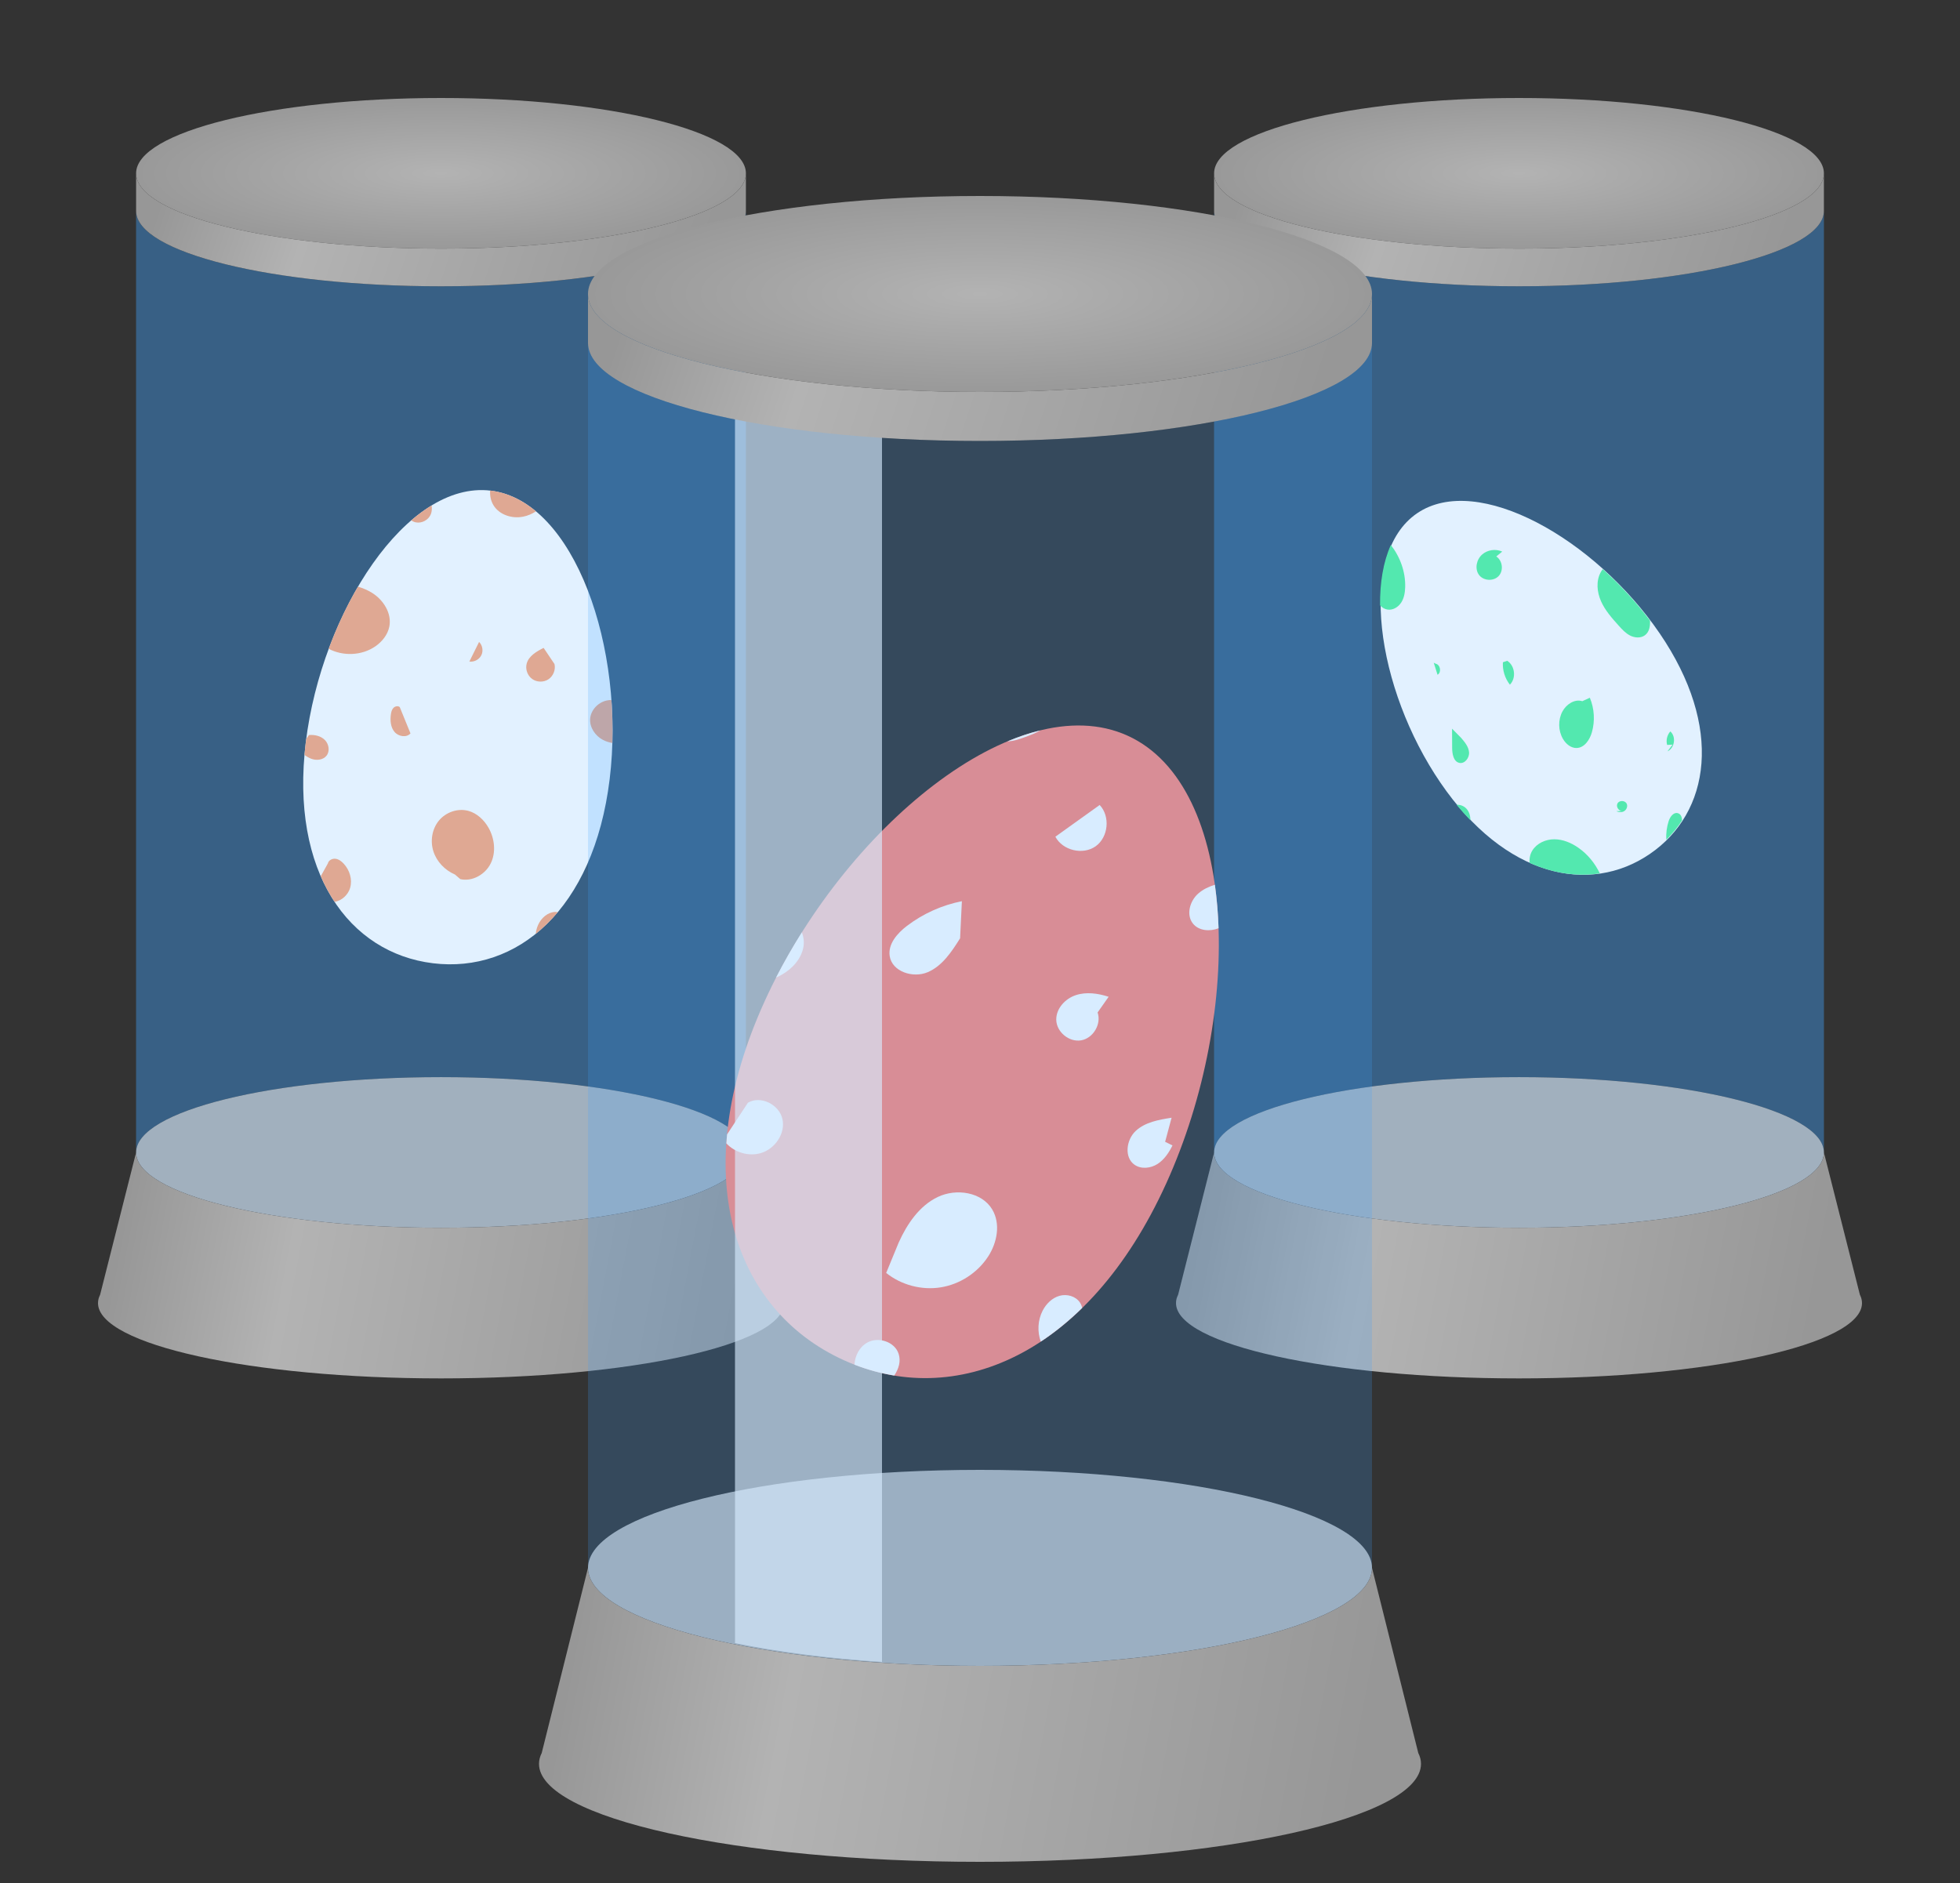 <svg xmlns="http://www.w3.org/2000/svg" fill="none" viewBox="0 0 128 123"><rect x="0" y="0" width="128" height="123" fill="#333333" stroke="none"/><path fill="#40A4FF" d="M28.8 18.698c-10.996 0-19.912-2.203-19.912-4.919V75.269c0-2.717 8.914-4.919 19.912-4.919 10.998 0 19.912 2.203 19.912 4.919V13.779c0 2.716-8.915 4.919-19.912 4.919Z" opacity=".3"/><path fill="#B3B3B3" d="M28.8 80.188c10.997 0 19.912-2.202 19.912-4.919 0-2.717-8.915-4.919-19.912-4.919s-19.912 2.202-19.912 4.919c0 2.717 8.915 4.919 19.912 4.919Z"/><path fill="url(#a)" d="m51.062 84.561-2.35-9.292c0 2.716-8.914 4.919-19.912 4.919-10.998 0-19.912-2.203-19.912-4.919l-2.35 9.292c-.091.179-.138.362-.138.546 0 2.717 10.029 4.919 22.4 4.919s22.4-2.203 22.4-4.919c0-.184-.047-.366-.138-.546Z"/><path fill="#fff" d="M39.814 50.895c-1.042 8.524-6.058 12.686-11.538 12.017-5.48-.669-9.347-5.918-8.305-14.441 1.042-8.524 6.597-17.096 12.077-16.426 5.48.669 8.808 10.327 7.766 18.851Z"/><path fill="#FBA980" d="M24.523 42.208c.438-.307.797-.756.902-1.281.175-.868-.388-1.752-1.142-2.216-.284-.174-.589-.301-.907-.396-.73 1.244-1.376 2.616-1.911 4.06.947.498 2.177.449 3.058-.168ZM34.151 33.748c.306-.06.591-.184.854-.351-.892-.745-1.882-1.222-2.955-1.353-.013-.001-.027-.003-.04-.004-.023.334.041.669.216.957.38.626 1.204.892 1.925.75ZM39.598 45.756c-.555.132-1.02.628-1.058 1.198-.037.562.333 1.101.829 1.366.195.104.406.17.622.206.028-.938.006-1.878-.06-2.808-.111 0-.223.013-.333.038ZM36.092 59.58c-.489.102-.863.53-1.02 1.005-.044.132-.072.269-.085.407.511-.411.993-.883 1.442-1.42-.113-.017-.228-.017-.338.008ZM30.565 52.954c-.686-.179-1.458.099-1.906.646-.449.549-.572 1.334-.354 2.008.218.675.755 1.229 1.407 1.509l.349.301c.786.178 1.636-.308 1.989-1.033.353-.725.252-1.619-.145-2.321-.294-.517-.763-.96-1.34-1.111ZM22.866 57.986c.16-.547-.033-1.162-.421-1.579-.146-.158-.328-.296-.54-.32-.212-.024-.452.101-.495.31l-.463.832c.261.602.563 1.16.902 1.673.468-.074.882-.453 1.018-.915ZM25.686 46.242c-.105.115-.141.277-.161.431-.051.393-.015.826.239 1.129.255.303.78.394 1.043.099l-.701-1.72c-.12-.1-.315-.054-.42.061ZM31.434 42.795c.14-.282.077-.649-.147-.869l-.634 1.28c.311.045.641-.129.781-.411ZM35.501 42.315c-.46.234-.965.522-1.103 1.019-.102.365.045.786.352 1.009.307.223.753.232 1.069.021.315-.21.479-.626.392-.995l-.709-1.054ZM21.322 49.358c.235-.293.16-.758-.104-1.025-.264-.268-.667-.358-1.042-.326L20 48.253c-.009.072-.019.143-.028.215-.035.283-.064.563-.087.838.145.107.298.2.468.259.332.117.748.068.969-.207ZM28.14 33.574c.069-.182.075-.371.046-.563-.452.275-.897.603-1.331.977.091.061.193.107.303.129.398.079.836-.163.982-.543Z"/><path fill="url(#b)" d="M28.8 16.238c10.997 0 19.912-2.202 19.912-4.919 0-2.717-8.915-4.919-19.912-4.919S8.888 8.602 8.888 11.319c0 2.717 8.915 4.919 19.912 4.919Z"/><path fill="#40A4FF" d="M28.8 18.698c-10.996 0-19.912-2.203-19.912-4.919V75.269c0 2.716 8.914 4.919 19.912 4.919 10.998 0 19.912-2.203 19.912-4.919V13.779c0 2.716-8.915 4.919-19.912 4.919Z" opacity=".15"/><path fill="url(#c)" d="M28.8 16.238c-10.996 0-19.912-2.203-19.912-4.919v2.46c0 2.717 8.914 4.919 19.912 4.919 10.998 0 19.912-2.203 19.912-4.919v-2.46c0 2.717-8.915 4.919-19.912 4.919Z"/><path fill="#40A4FF" d="M99.2 18.698c-10.996 0-19.912-2.203-19.912-4.919V75.269c0-2.717 8.914-4.919 19.912-4.919 10.998 0 19.912 2.203 19.912 4.919V13.779c0 2.716-8.916 4.919-19.912 4.919Z" opacity=".3"/><path fill="#fff" d="M108.379 41.354c4.197 6.144 3.312 11.723-.638 14.422-3.95 2.698-9.469 1.494-13.666-4.65-4.197-6.144-5.484-14.902-1.534-17.6 3.95-2.698 11.641 1.685 15.838 7.829Z"/><path fill="#57F5A1" d="M91.506 39.357c.193-.297.251-.662.261-1.015.027-.989-.328-1.971-.937-2.748-.494 1.102-.718 2.455-.703 3.942.129.143.289.246.485.277.348.055.7-.159.893-.456ZM104.534 37.379c-.311.575-.242 1.295.024 1.892.266.597.708 1.096 1.145 1.582.225.251.457.506.757.658.301.152.688.18.959-.018.291-.212.357-.591.334-.964-.916-1.217-1.963-2.351-3.081-3.357-.051.065-.098.134-.138.207ZM103.072 55.365c-.462-.32-1.004-.549-1.566-.55-.562-.001-1.14.256-1.436.735-.147.239-.206.532-.174.81 1.551.686 3.111.904 4.583.685-.317-.668-.799-1.257-1.407-1.679ZM94.828 47.593c.003.418.004.836.006 1.254.003.39.085.89.465.977.357.082.671-.329.639-.695-.032-.366-.284-.668-.525-.946l-.585-.59ZM98.149 43.254c-.033.521.132 1.053.456 1.463.426-.424.334-1.24-.175-1.56l-.28.097ZM102.039 46.463c-.296.55-.284 1.254.031 1.795.189.326.521.608.898.595.507-.017.849-.531.99-1.018.213-.74.166-1.554-.132-2.264l-.493.225c-.502-.16-1.045.204-1.294.667ZM96.786 36.223c-.369.329-.491.941-.192 1.334.296.387.95.419 1.281.061.332-.357.25-1.007-.159-1.274l.388-.318c-.426-.197-.968-.118-1.318.196ZM93.633 43.286c.083.262.165.523.248.786.27-.161.187-.659-.12-.723l-.128-.063ZM105.632 52.474c-.109.2.064.479.284.497l-.36.006c.162.085.368.092.521-.006.154-.099.233-.31.158-.475-.104-.228-.484-.241-.603-.022ZM108.874 48.653c.119-.006.237-.013.356-.019l-.334.439c.473-.218.58-.96.187-1.302-.213.234-.293.579-.209.882ZM95.764 52.814c-.16-.175-.41-.268-.642-.252.297.358.598.696.904 1.011.003-.279-.075-.555-.261-.759ZM109.562 53.107c-.283-.067-.501.25-.59.526-.126.39-.176.804-.153 1.213.388-.384.732-.805 1.027-1.258.001-.223-.078-.433-.284-.481Z"/><path fill="#B3B3B3" d="M99.2 80.188c10.997 0 19.912-2.202 19.912-4.919 0-2.717-8.915-4.919-19.912-4.919-10.997 0-19.912 2.202-19.912 4.919 0 2.717 8.915 4.919 19.912 4.919Z"/><path fill="url(#d)" d="m121.462 84.561-2.35-9.292c0 2.716-8.914 4.919-19.912 4.919-10.998 0-19.912-2.203-19.912-4.919l-2.35 9.292c-.091.179-.138.362-.138.546 0 2.717 10.029 4.919 22.4 4.919 12.371 0 22.4-2.203 22.4-4.919 0-.184-.047-.366-.138-.546Z"/><path fill="url(#e)" d="M99.2 16.238c10.997 0 19.912-2.202 19.912-4.919 0-2.717-8.915-4.919-19.912-4.919-10.997 0-19.912 2.202-19.912 4.919 0 2.717 8.915 4.919 19.912 4.919Z"/><path fill="url(#f)" d="M99.2 16.238c-10.996 0-19.912-2.203-19.912-4.919v2.46c0 2.717 8.914 4.919 19.912 4.919 10.998 0 19.912-2.203 19.912-4.919v-2.46c0 2.717-8.916 4.919-19.912 4.919Z"/><path fill="#40A4FF" d="M99.2 18.698c-10.996 0-19.912-2.203-19.912-4.919V75.269c0 2.716 8.914 4.919 19.912 4.919 10.998 0 19.912-2.203 19.912-4.919V13.779c0 2.716-8.916 4.919-19.912 4.919Z" opacity=".15"/><path fill="#FF887C" d="M76.151 77.316c-5.121 11.26-13.818 14.807-21.056 11.515-7.24-3.292-10.281-12.178-5.158-23.439 5.122-11.261 16.467-20.634 23.707-17.341 7.24 3.292 7.63 18.005 2.507 29.266Z"/><path fill="#fff" d="M72.4 65.101c-.694-.225-1.457-.335-2.148-.104-.691.23-1.281.872-1.272 1.601.011.8.838 1.486 1.627 1.348.788-.138 1.334-1.064 1.073-1.82l.721-1.025ZM64.8 78.994c-.685-1.146-2.35-1.393-3.555-.818-1.204.575-2.005 1.759-2.554 2.975l-.818 1.987c.988.791 2.316 1.142 3.565.941 1.249-.201 2.401-.949 3.091-2.01.593-.909.827-2.143.27-3.075ZM59.235 60.468c-.635.483-1.252 1.184-1.133 1.972.155 1.027 1.527 1.462 2.482 1.056.955-.406 1.564-1.335 2.116-2.213l.117-2.424c-1.295.256-2.531.811-3.581 1.609ZM71.556 55.269c.831-.595.961-1.952.259-2.694l-2.893 2.072c.477.904 1.804 1.217 2.634.622ZM74.098 76.076c.434.299 1.047.23 1.491-.052.444-.283.748-.742.982-1.215-.16-.078-.321-.156-.481-.235l.422-1.573c-.836.131-1.727.287-2.345.864-.618.577-.765 1.73-.069 2.212ZM49.686 75.311c.928-.273 1.623-1.282 1.411-2.227-.212-.945-1.422-1.556-2.254-1.062l-1.362 2.07c-.018.195-.035.389-.047.581.555.602 1.463.87 2.253.639ZM52.475 61.803c.046-.303.005-.622-.107-.91-.604.959-1.169 1.946-1.685 2.953.12-.054.239-.111.354-.175.709-.399 1.316-1.064 1.438-1.867ZM67.939 47.702c-.707.173-1.425.415-2.148.718.388-.008.783-.143 1.155-.28.339-.124.685-.252.993-.438ZM78.257 58.354c-.553.484-.81 1.389-.353 1.964.38.477 1.103.538 1.676.307-.033-.978-.114-1.929-.241-2.841-.397.125-.77.298-1.082.571ZM58.684 88.417c-.255-.791-1.331-1.135-2.054-.726-.506.287-.796.854-.828 1.436.851.332 1.722.568 2.6.713.289-.443.443-.927.283-1.423ZM70.524 85.067c-.279-.416-.854-.571-1.335-.434-.481.137-.865.52-1.096.964-.321.62-.36 1.373-.124 2.027.928-.612 1.832-1.344 2.703-2.198-.026-.127-.073-.248-.148-.36Z"/><path fill="#B3B3B3" d="M64 108.8c14.139 0 25.6-2.865 25.6-6.4 0-3.535-11.461-6.4-25.6-6.4-14.139 0-25.6 2.865-25.6 6.4 0 3.535 11.461 6.4 25.6 6.4Z"/><path fill="url(#g)" d="M92.622 114.49 89.6 102.4c0 3.534-11.461 6.4-25.6 6.4-14.139 0-25.6-2.866-25.6-6.4l-3.022 12.09c-.116.232-.178.471-.178.71 0 3.534 12.895 6.4 28.8 6.4s28.8-2.866 28.8-6.4c0-.241-.061-.478-.178-.71Z"/><path fill="url(#h)" d="M64 25.6c14.139 0 25.6-2.865 25.6-6.4 0-3.535-11.461-6.4-25.6-6.4-14.139 0-25.6 2.865-25.6 6.4 0 3.535 11.461 6.4 25.6 6.4Z"/><path fill="#fff" d="M48 25.6v81.715c2.783.57 6.042.995 9.6 1.229V26.828c-3.558-.233-6.817-.658-9.6-1.228Z" opacity=".64"/><path fill="url(#i)" d="M64 25.6c-14.139 0-25.6-2.866-25.6-6.4v3.2c0 3.534 11.461 6.4 25.6 6.4 14.139 0 25.6-2.866 25.6-6.4v-3.2c0 3.534-11.461 6.4-25.6 6.4Z"/><path fill="#40A4FF" d="M64 28.8c-14.139 0-25.6-2.866-25.6-6.4V102.4c0 3.534 11.461 6.4 25.6 6.4 14.139 0 25.6-2.866 25.6-6.4V22.4c0 3.534-11.461 6.4-25.6 6.4Z" opacity=".2"/><defs><linearGradient id="a" x1="48.711" x2="8.921" y1="82.648" y2="75.098" gradientUnits="userSpaceOnUse"><stop stop-color="#979797"/><stop offset=".724" stop-color="#B3B3B3"/><stop offset="1" stop-color="#979797"/></linearGradient><linearGradient id="c" x1="46.499" x2="13.599" y1="15.008" y2="3.911" gradientUnits="userSpaceOnUse"><stop stop-color="#979797"/><stop offset=".724" stop-color="#B3B3B3"/><stop offset="1" stop-color="#979797"/></linearGradient><linearGradient id="d" x1="119.111" x2="79.321" y1="82.648" y2="75.098" gradientUnits="userSpaceOnUse"><stop stop-color="#979797"/><stop offset=".724" stop-color="#B3B3B3"/><stop offset="1" stop-color="#979797"/></linearGradient><linearGradient id="f" x1="116.899" x2="83.999" y1="15.008" y2="3.911" gradientUnits="userSpaceOnUse"><stop stop-color="#979797"/><stop offset=".724" stop-color="#B3B3B3"/><stop offset="1" stop-color="#979797"/></linearGradient><linearGradient id="g" x1="89.6" x2="38.4" y1="112" y2="102.4" gradientUnits="userSpaceOnUse"><stop stop-color="#979797"/><stop offset=".724" stop-color="#B3B3B3"/><stop offset="1" stop-color="#979797"/></linearGradient><linearGradient id="i" x1="86.756" x2="44.356" y1="24" y2="9.867" gradientUnits="userSpaceOnUse"><stop stop-color="#979797"/><stop offset=".724" stop-color="#B3B3B3"/><stop offset="1" stop-color="#979797"/></linearGradient><radialGradient id="b" cx="0" cy="0" r="1" gradientTransform="matrix(0 4.919 -19.912 0 28.8 11.319)" gradientUnits="userSpaceOnUse"><stop stop-color="#B3B3B3"/><stop offset="0" stop-color="#B3B3B3"/><stop offset="1" stop-color="#999"/></radialGradient><radialGradient id="e" cx="0" cy="0" r="1" gradientTransform="matrix(0 4.919 -19.912 0 99.2 11.319)" gradientUnits="userSpaceOnUse"><stop stop-color="#B3B3B3"/><stop offset="0" stop-color="#B3B3B3"/><stop offset="1" stop-color="#999"/></radialGradient><radialGradient id="h" cx="0" cy="0" r="1" gradientTransform="matrix(0 6.4 -25.6 0 64 19.2)" gradientUnits="userSpaceOnUse"><stop stop-color="#B3B3B3"/><stop offset="0" stop-color="#B3B3B3"/><stop offset="1" stop-color="#999"/></radialGradient></defs></svg>